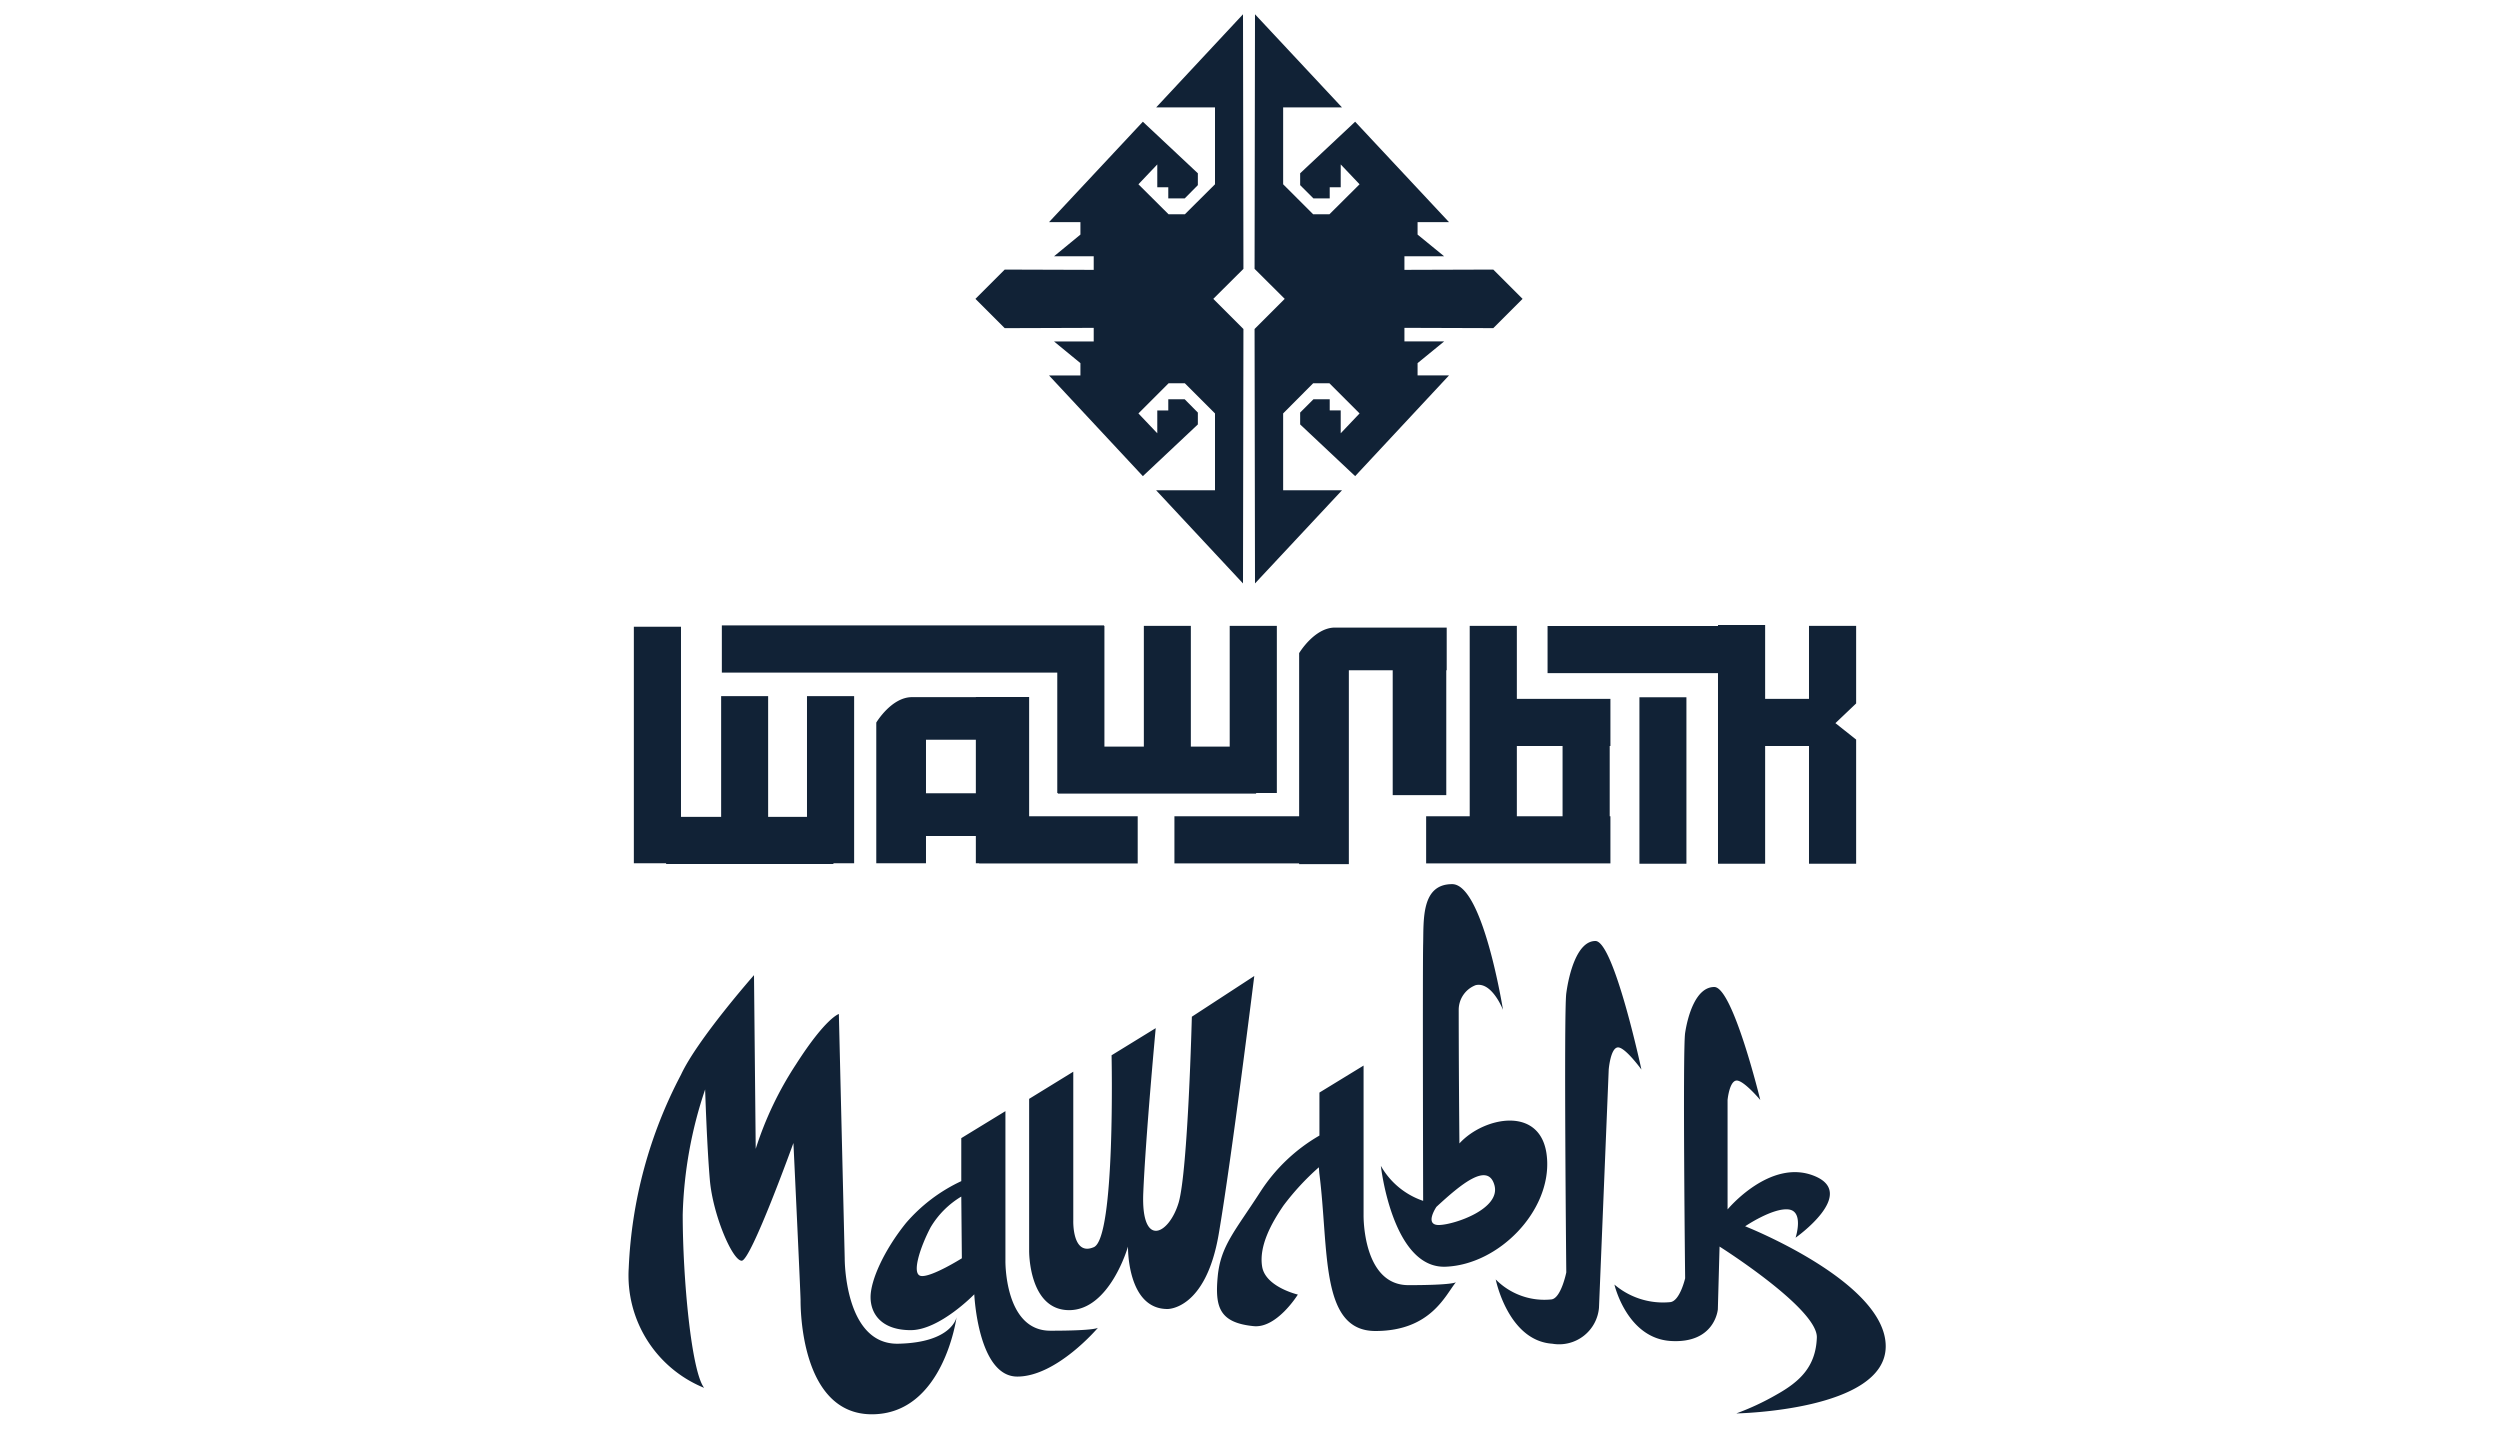 <svg id="brand2.svg" xmlns="http://www.w3.org/2000/svg" width="175" height="100" viewBox="0 0 175 100">
  <defs>
    <style>
      .cls-1 {
        fill: none;
      }

      .cls-2 {
        fill: #112236;
        fill-rule: evenodd;
      }
    </style>
  </defs>
  <rect id="Rectangle_2120_copy" data-name="Rectangle 2120 copy" class="cls-1" width="175" height="100"/>
  <path class="cls-2" d="M1809.01,1144l-6.08,6.52h4.12v5.38l-2.11,2.1h-1.14l-2.11-2.1,1.32-1.39v1.6h0.77v0.78h1.15l0.92-.93v-0.83l-3.85-3.61-6.57,7.03h2.2v0.87l-1.85,1.52h2.78v0.95l-6.23-.02-2.05,2.05h0l2.05,2.05,6.23-.02v0.95h-2.78l1.85,1.52v0.86h-2.2l6.57,7.05,3.85-3.62v-0.83l-0.92-.93h-1.15v0.78h-0.77v1.6l-1.32-1.39,2.11-2.11h1.14l2.11,2.11v5.38h-4.12l6.08,6.52,0.03-17.81-2.11-2.11,2.11-2.1Zm19.57,19.92h0l-2.05-2.05-6.22.02v-0.95h2.78l-1.86-1.52v-0.87h2.2l-6.57-7.03-3.85,3.61v0.83l0.93,0.93h1.14v-0.78h0.77v-1.6l1.32,1.39-2.11,2.1h-1.14l-2.1-2.1v-5.38h4.12l-6.09-6.52-0.03,17.82,2.11,2.1-2.11,2.11,0.03,17.81,6.09-6.52h-4.12v-5.38l2.1-2.11h1.14l2.11,2.11-1.32,1.39v-1.6h-0.77v-0.78h-1.14l-0.93.93v0.83l3.85,3.62,6.57-7.05h-2.2v-0.86l1.86-1.52h-2.78v-0.95l6.22,0.02Zm-57.29,76.23a8.486,8.486,0,0,1-5.28-8.37,31.889,31.889,0,0,1,3.66-13.55c1.15-2.48,5.11-6.97,5.11-6.97l0.12,12.16a24.054,24.054,0,0,1,2.81-5.9c2.1-3.29,3.01-3.54,3.01-3.54l0.41,17.1s-0.04,6.06,3.75,5.98,4.08-1.86,4.08-1.86-0.91,6.8-5.93,6.8-4.99-7.54-4.99-7.99-0.5-11-.5-11-2.97,8.24-3.62,8.24-2.02-3.22-2.23-5.65-0.33-6.34-.33-6.34a29.692,29.692,0,0,0-1.57,8.77C1769.79,1232.44,1770.39,1238.99,1771.29,1240.15Zm31.61-25.18-3.09,1.9s0.28,12.77-1.24,13.43-1.44-1.85-1.44-1.85v-10.43l-3.09,1.9v10.63s-0.05,4.16,2.8,4.16,4.12-4.45,4.12-4.45-0.08,4.37,2.76,4.37c0,0,2.68.08,3.59-5.24s2.49-18.07,2.49-18.07l-4.37,2.85s-0.27,10.73-.92,13c-0.67,2.26-2.64,3.25-2.48-.66S1802.9,1214.97,1802.9,1214.97Zm-7.38,21.18c-3.22,0-3.14-4.9-3.14-4.9v-10.47l-3.09,1.89v3.01a11.548,11.548,0,0,0-3.87,2.93c-1.53,1.9-2.48,4-2.48,5.19s0.79,2.31,2.81,2.31,4.45-2.51,4.45-2.51,0.25,5.76,3.01,5.76,5.65-3.42,5.65-3.42S1798.73,1236.15,1795.52,1236.15Zm-9.03-3.83c-0.74-.08-0.04-2.1.66-3.42a6.2,6.2,0,0,1,2.14-2.14l0.04,4.32S1787.23,1232.4,1786.49,1232.32Zm23.72-5.87c-1.76,2.73-2.77,3.77-2.97,5.91s0.12,3.23,2.51,3.47c1.63,0.17,3.1-2.21,3.1-2.21s-2.27-.53-2.5-1.96,0.63-3.01,1.5-4.28a17.813,17.813,0,0,1,2.47-2.67l0.03,0.4c0.69,5.39.03,11.06,3.93,11.06s4.91-2.55,5.64-3.42c0,0-.12.21-3.33,0.21-3.23,0-3.14-4.91-3.14-4.91v-10.46l-3.09,1.89v3.01A12.144,12.144,0,0,0,1810.21,1226.45Zm24.8,6.47s0.87,3.77,3.96,3.95,3.28-2.22,3.28-2.22l0.12-4.39s6.86,4.33,6.81,6.36c-0.07,2.04-1.18,3.09-2.85,4.02a18.031,18.031,0,0,1-2.79,1.3s10.46-.18,10.46-4.7-9.84-8.4-9.84-8.4,1.92-1.3,3.03-1.18,0.5,1.98.5,1.98,4.39-3.09,1.3-4.33-6.06,2.35-6.06,2.35V1220s0.12-1.3.61-1.36,1.68,1.36,1.68,1.36-1.92-7.91-3.22-7.91-1.86,2.04-2.04,3.21,0,17.18,0,17.18-0.37,1.61-1.05,1.67A5.245,5.245,0,0,1,1835.01,1232.92Zm-1.08,1.61a2.8,2.8,0,0,1-3.27,2.53c-3.1-.21-3.96-4.5-3.96-4.5a4.781,4.781,0,0,0,3.89,1.4c0.68-.06,1.05-1.89,1.05-1.89s-0.18-18.21,0-19.54,0.75-3.66,2.04-3.66,3.22,9,3.22,9-1.17-1.62-1.67-1.55-0.62,1.55-.62,1.55Zm-3.64-10.47c-0.29-3.72-4.4-2.92-6.13-1.02-0.05-5.37-.05-9.35-0.05-9.35a1.849,1.849,0,0,1,1.19-1.73c1.14-.26,1.91,1.73,1.91,1.73s-1.4-8.8-3.56-8.8-1.99,2.46-2.03,4.19,0,17.98,0,17.98a5.384,5.384,0,0,1-2.96-2.45s0.8,7.19,4.52,7.06S1830.59,1227.78,1830.29,1224.06Zm-7.53,4.69c-1.1.04-.21-1.27-0.21-1.27,1.69-1.56,3.6-3.17,4.06-1.52S1823.86,1228.71,1822.76,1228.75Zm-44.27-28.57h-2.72v-8.45h-3.29v8.45h-2.81v-13.31h-3.3v16.56h2.26v0.05h11.71v-0.05h1.45v-11.7h-3.3v8.45Zm58.27,3.28h3.29v-11.65h-3.29v11.65Zm-8.58-16.65h-3.3v13.33h-3.05v3.3h12.9v-3.3h-0.05v-4.92h0.05v-3.3h-6.55v-5.11Zm3.2,8.41v4.92h-3.2v-4.92h3.2Zm19.1-1.6,1.45-1.38v-5.43h-3.3v5.11h-3.07v-5.17h-3.3v0.07h-11.93v3.3h11.93v13.34h3.3v-8.24h3.07v8.24h3.3v-8.69Zm-54.47,4.89h0.04v0.04h13.88v-0.04h1.45v-11.7h-3.3v8.45h-2.72v-8.45h-3.29v8.45h-2.76v-8.45h-0.03v-0.03h-26.75v3.3h23.48v8.43Zm-1.97-6.72h-3.73v0.01h-4.47c-1.44,0-2.5,1.78-2.5,1.78v9.85h3.48v-1.91h3.49v1.91h0.23v0.01h11.1v-3.3h-7.6v-8.35Zm-3.73,6.74h-3.49v-3.75h3.49v3.75Zm32.93,0.13v-8.74h0.03v-2.99h-7.83c-1.44.01-2.5,1.79-2.5,1.79v11.42h-8.73v3.3h8.73v0.05h3.48v-13.57h3.07v8.74h3.75Z" transform="translate(-1722 -1143)"/>
</svg>
